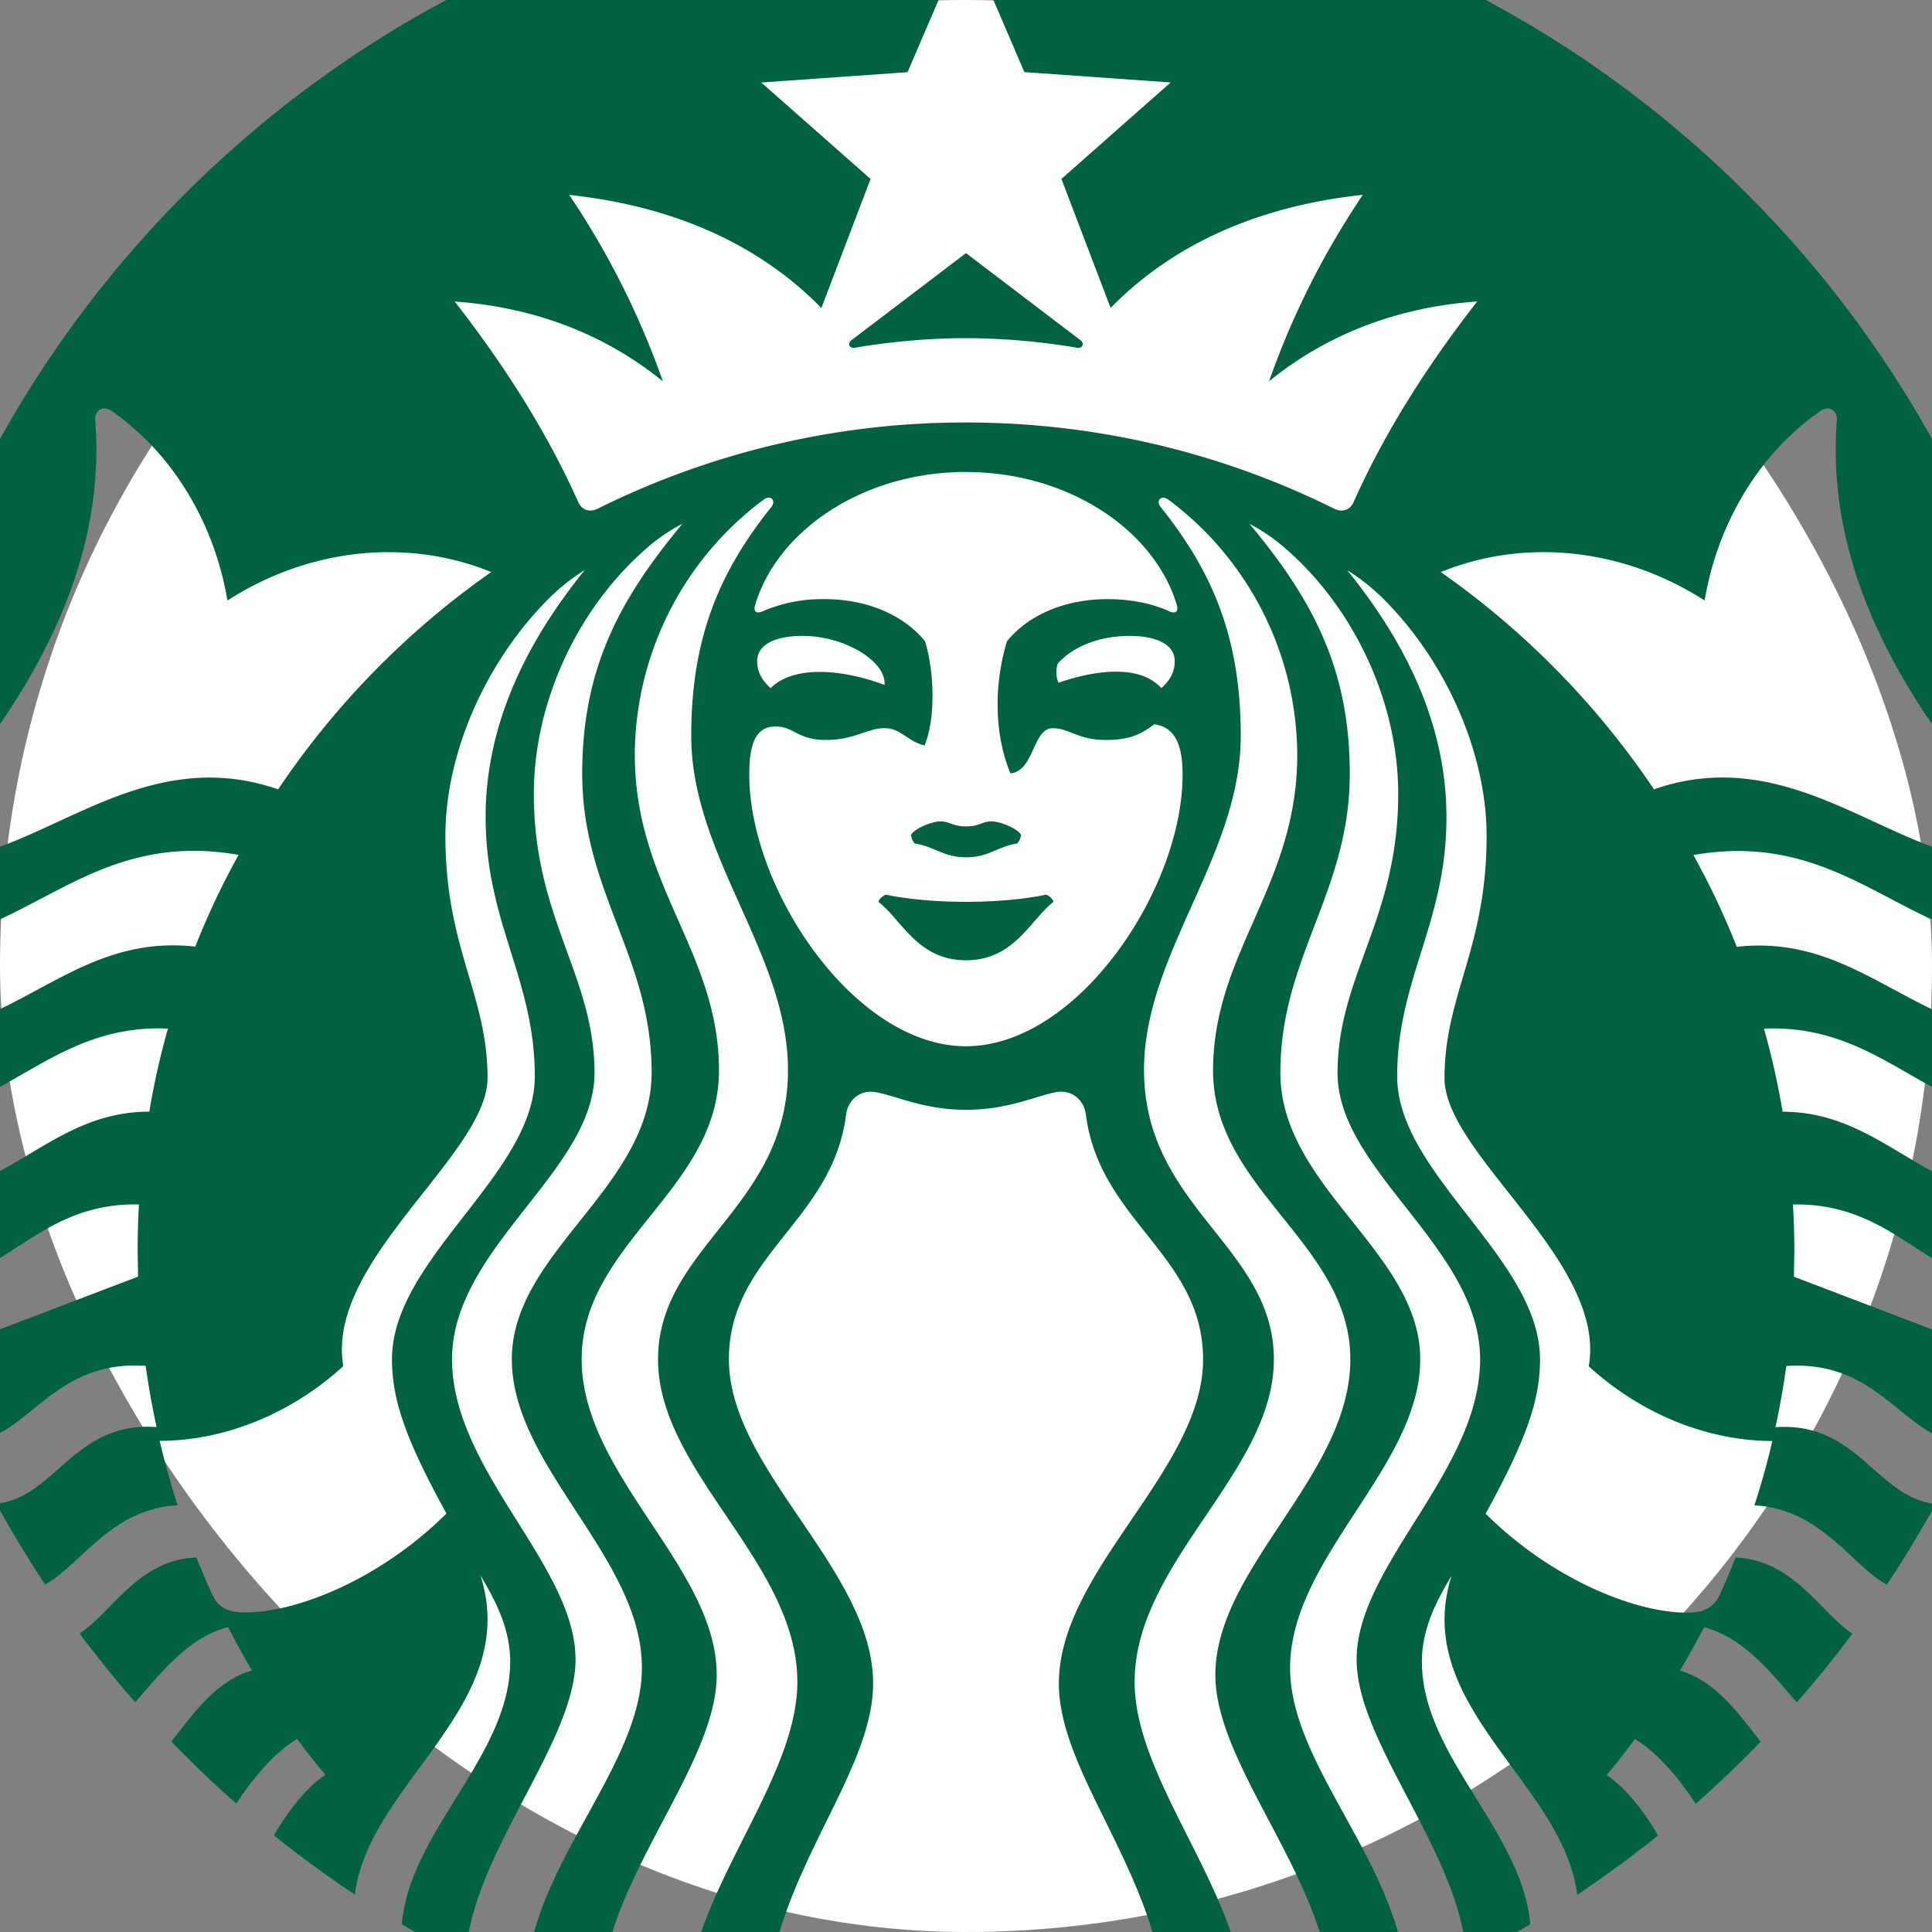 <svg width="28" height="28" fill="none" xmlns="http://www.w3.org/2000/svg">
  <rect width="100%" height="100%" fill="#808080" stroke="none"/>
  <g clipPath="url(#a)">
    <rect width="28" height="28" rx="14" fill="#fff" />
    <g clipPath="url(#b)">
      <path
        d="M15.61 5.04A9.79 9.79 0 0 0 14 4.901c-.793 0-1.47.113-1.61.139-.08.014-.111-.064-.05-.11.056-.041 1.66-1.262 1.66-1.262l1.658 1.262c.063.046.032.124-.048.11Zm-2.771 7.926s-.085.03-.108.105c.336.258.568.846 1.269.846s.933-.588 1.268-.846c-.022-.075-.107-.105-.107-.105s-.439.104-1.161.104-1.162-.104-1.162-.104ZM14 11.977c-.195 0-.237-.073-.37-.073-.127.001-.372.102-.426.194a.206.206 0 0 0 .055.127c.284.042.412.2.742.2.329 0 .456-.158.74-.2a.21.21 0 0 0 .056-.127c-.053-.092-.3-.193-.426-.194-.133 0-.177.073-.371.073Zm15.982 3.027c-.02.38-.054.76-.1 1.137-1.813.3-2.46-1.314-4.317-1.233.111.394.201.795.27 1.204 1.531 0 2.148 1.43 3.851 1.22-.09.437-.197.869-.322 1.294-1.346.132-1.82-1.206-3.379-1.169.013.222.02.446.02.672l-.006.374 3.026 1.155c-.159.428-.335.85-.529 1.264-.91-.05-1.223-1.217-2.607-1.125-.042.298-.094.594-.158.887 1.202-.084 1.461 1.022 2.322 1.112-.219.4-.455.79-.707 1.17-.51-.274-.952-1.098-1.92-1.15.1-.306.187-.617.26-.932-.858 0-1.839-.334-2.661-1.083.266-1.519-2.09-3.065-2.09-4.177 0-1.208.61-1.876.61-3.505 0-1.208-.586-2.519-1.471-3.415a2.954 2.954 0 0 0-.549-.44c.813 1.005 1.438 2.198 1.438 3.58 0 1.534-.714 2.343-.714 3.758s2.07 2.64 2.07 4.099c0 .574-.183 1.135-.788 2.236.93.928 2.14 1.435 2.92 1.435.254 0 .39-.078.481-.277.078-.172.152-.346.222-.521.841.033 1.227.797 1.692 1.102a16.04 16.04 0 0 1-.805.995c-.312-.345-.731-.927-1.345-1.089-.11.214-.227.424-.349.631.529.144.89.678 1.17 1.029-.301.312-.616.613-.942.9-.205-.318-.523-.721-.88-.939a11.2 11.2 0 0 1-.41.522c.303.205.57.575.745.876-.377.303-.768.59-1.172.86-.2-1.626-2.419-2.74-1.82-4.626-.197.332-.431.748-.431 1.248 0 1.366 1.454 2.45 1.57 3.806-.302.18-.61.35-.924.51-.052-1.49-1.592-3.123-1.592-4.347 0-1.366 1.79-2.738 1.79-4.351 0-1.614-2.066-2.731-2.066-4.148 0-1.416.879-2.231.879-4.046 0-1.33-.632-2.675-1.608-3.535a2.654 2.654 0 0 0-.547-.38c.92 1.104 1.453 2.106 1.453 3.625 0 1.707-1.006 2.655-1.006 4.326 0 1.671 2.027 2.6 2.027 4.159 0 1.557-1.886 2.87-1.886 4.471 0 1.456 1.662 2.91 1.687 4.637-.365.159-.735.303-1.11.434.21-1.745-1.66-3.545-1.66-4.97 0-1.556 1.956-2.894 1.956-4.573 0-1.68-1.989-2.46-1.989-4.184 0-1.722 1.22-2.676 1.22-4.58A4.64 4.64 0 0 0 17 7.292l-.068-.051c-.101-.075-.184.015-.113.104.758.946 1.163 1.903 1.163 3.319 0 1.741-1.402 3.156-1.402 4.843 0 1.992 1.882 2.56 1.882 4.194s-2.018 2.94-2.018 4.674c0 1.608 1.91 3.393 1.582 5.249-.385.1-.774.186-1.165.256.358-2.311-1.515-3.97-1.515-5.483 0-1.637 2.09-3.096 2.09-4.695 0-1.51-1.5-2.002-1.698-3.546-.027-.21-.196-.367-.43-.328-.304.056-.694.256-1.308.256-.614 0-1.004-.201-1.31-.256-.232-.038-.401.118-.428.328-.197 1.544-1.698 2.036-1.698 3.545 0 1.6 2.09 3.059 2.09 4.696 0 1.512-1.873 3.172-1.515 5.483a16.17 16.17 0 0 1-1.166-.256c-.328-1.856 1.583-3.64 1.583-5.249 0-1.734-2.019-3.04-2.019-4.674 0-1.633 1.883-2.202 1.883-4.194 0-1.687-1.402-3.101-1.402-4.843 0-1.416.405-2.373 1.163-3.319.07-.089-.012-.179-.113-.104l-.068.051a4.634 4.634 0 0 0-1.8 3.643c0 1.904 1.22 2.858 1.22 4.58 0 1.724-1.99 2.504-1.99 4.184 0 1.679 1.957 3.017 1.957 4.574 0 1.424-1.871 3.224-1.66 4.969-.375-.13-.745-.276-1.11-.434.025-1.728 1.686-3.182 1.686-4.637 0-1.6-1.885-2.914-1.885-4.472 0-1.558 2.026-2.487 2.026-4.159 0-1.67-1.006-2.618-1.006-4.325 0-1.52.533-2.52 1.453-3.625a2.616 2.616 0 0 0-.547.38c-.975.86-1.607 2.205-1.607 3.535 0 1.815.879 2.63.879 4.046 0 1.417-2.065 2.534-2.065 4.148 0 1.613 1.79 2.985 1.79 4.351 0 1.225-1.542 2.857-1.593 4.348-.314-.16-.622-.33-.924-.511.116-1.357 1.57-2.44 1.57-3.806 0-.5-.234-.916-.43-1.248.597 1.886-1.622 3-1.821 4.625a16.157 16.157 0 0 1-1.173-.859c.174-.301.441-.671.745-.877a10.55 10.55 0 0 1-.41-.521c-.357.218-.676.621-.88.939-.326-.288-.64-.588-.942-.9.28-.352.641-.885 1.17-1.03a12.068 12.068 0 0 1-.348-.63c-.614.162-1.034.743-1.346 1.09-.281-.322-.55-.654-.805-.996.466-.305.851-1.07 1.692-1.102.07.175.145.349.222.521.091.2.228.276.48.276.782 0 1.992-.506 2.922-1.434-.605-1.101-.789-1.662-.789-2.236 0-1.459 2.07-2.683 2.07-4.099 0-1.415-.713-2.225-.713-3.758 0-1.382.624-2.575 1.437-3.581-.2.125-.384.273-.548.441-.885.897-1.472 2.207-1.472 3.415 0 1.629.611 2.297.611 3.505 0 1.112-2.357 2.658-2.09 4.177-.823.749-1.804 1.083-2.662 1.083.074.314.16.625.26.933-.967.051-1.41.875-1.92 1.148-.252-.38-.488-.77-.707-1.17.86-.089 1.12-1.195 2.322-1.111-.063-.293-.116-.59-.158-.887C.726 19.703.413 20.87-.497 20.92c-.194-.413-.37-.835-.529-1.264l3.027-1.154-.006-.374c0-.226.006-.45.019-.672-1.559-.037-2.033 1.301-3.38 1.169a16.145 16.145 0 0 1-.32-1.295c1.701.211 2.318-1.22 3.85-1.219.068-.406.158-.808.27-1.204-1.856-.081-2.504 1.533-4.316 1.233a15.652 15.652 0 0 1-.1-1.137c2.105.235 2.895-1.496 4.812-1.284.18-.456.39-.9.628-1.329C1.054 11.967.238 13.977-2 13.67c.242-8.628 7.313-15.55 16-15.55 8.688 0 15.758 6.922 16 15.552-2.238.309-3.054-1.701-5.458-1.28.236.427.447.87.628 1.33 1.916-.213 2.706 1.519 4.812 1.283ZM7.12 8.291c-1.179-.482-2.606-.37-3.824.412-.19-1.134-.804-2.141-1.68-2.749-.121-.084-.247-.004-.236.136.185 2.396-1.215 4.476-2.938 6.304 1.775.534 3.286-1.752 5.589-.954A12.049 12.049 0 0 1 7.12 8.29ZM14 6.84c-1.486 0-2.73.841-3.056 1.927-.026.083.008.137.104.094a2.19 2.19 0 0 1 .902-.178c.606 0 1.14.223 1.456.61.14.46.152 1.128-.006 1.51-.25-.057-.34-.25-.583-.25-.244 0-.433.171-.847.171-.413 0-.46-.195-.733-.195-.32 0-.378.33-.378.7 0 1.656 1.522 3.934 3.14 3.934 1.619 0 3.14-2.278 3.14-3.933 0-.372-.076-.69-.41-.733-.166.12-.32.227-.7.227-.414 0-.528-.17-.771-.17-.294 0-.265.62-.614.654-.233-.56-.244-1.276-.05-1.915.316-.387.85-.61 1.455-.61.33 0 .637.058.901.178.097.043.13-.011.105-.094-.325-1.086-1.57-1.926-3.055-1.926Zm2.366 2.376c-.357 0-.774.11-1.037.402a.403.403 0 0 0 .011.277c.646-.222 1.216-.23 1.491.078.147-.134.194-.254.194-.393 0-.215-.219-.364-.66-.364Zm-5.197.757c.311-.312.968-.299 1.65-.047.03-.34-.578-.71-1.185-.71-.44 0-.66.148-.66.364 0 .14.048.26.194.393Zm10.24-5.604c-1.173.083-2.192.486-3.017 1.157.35-.992.795-1.86 1.358-2.702-1.494.159-2.742.705-3.654 1.639l-.713-1.87 1.583-1.398-2.12-.15L14-.926l-.847 1.972-2.12.15 1.584 1.398-.713 1.87c-.912-.934-2.161-1.48-3.654-1.639a11.9 11.9 0 0 1 1.357 2.702C8.783 4.856 7.764 4.453 6.59 4.37c.704.904 1.327 1.869 1.79 2.906.052.117.164.155.285.095a11.95 11.95 0 0 1 5.333-1.248c1.916 0 3.727.45 5.335 1.248.12.06.233.022.285-.095.462-1.037 1.086-2.002 1.79-2.906Zm2.562 7.07c2.3-.797 3.812 1.488 5.587.955-1.722-1.828-3.122-3.908-2.937-6.304.011-.14-.115-.22-.236-.136-.876.608-1.491 1.615-1.68 2.749-1.219-.783-2.645-.894-3.824-.412a12.057 12.057 0 0 1 3.09 3.149Z"
        fill="#006241" />
    </g>
  </g>
  <defs>
    <clipPath id="a">
      <rect width="28" height="28" rx="14" fill="#fff" />
    </clipPath>
    <clipPath id="b">
      <path fill="#fff" transform="translate(-2 -2)" d="M0 0h32v32H0z" />
    </clipPath>
  </defs>
</svg>
